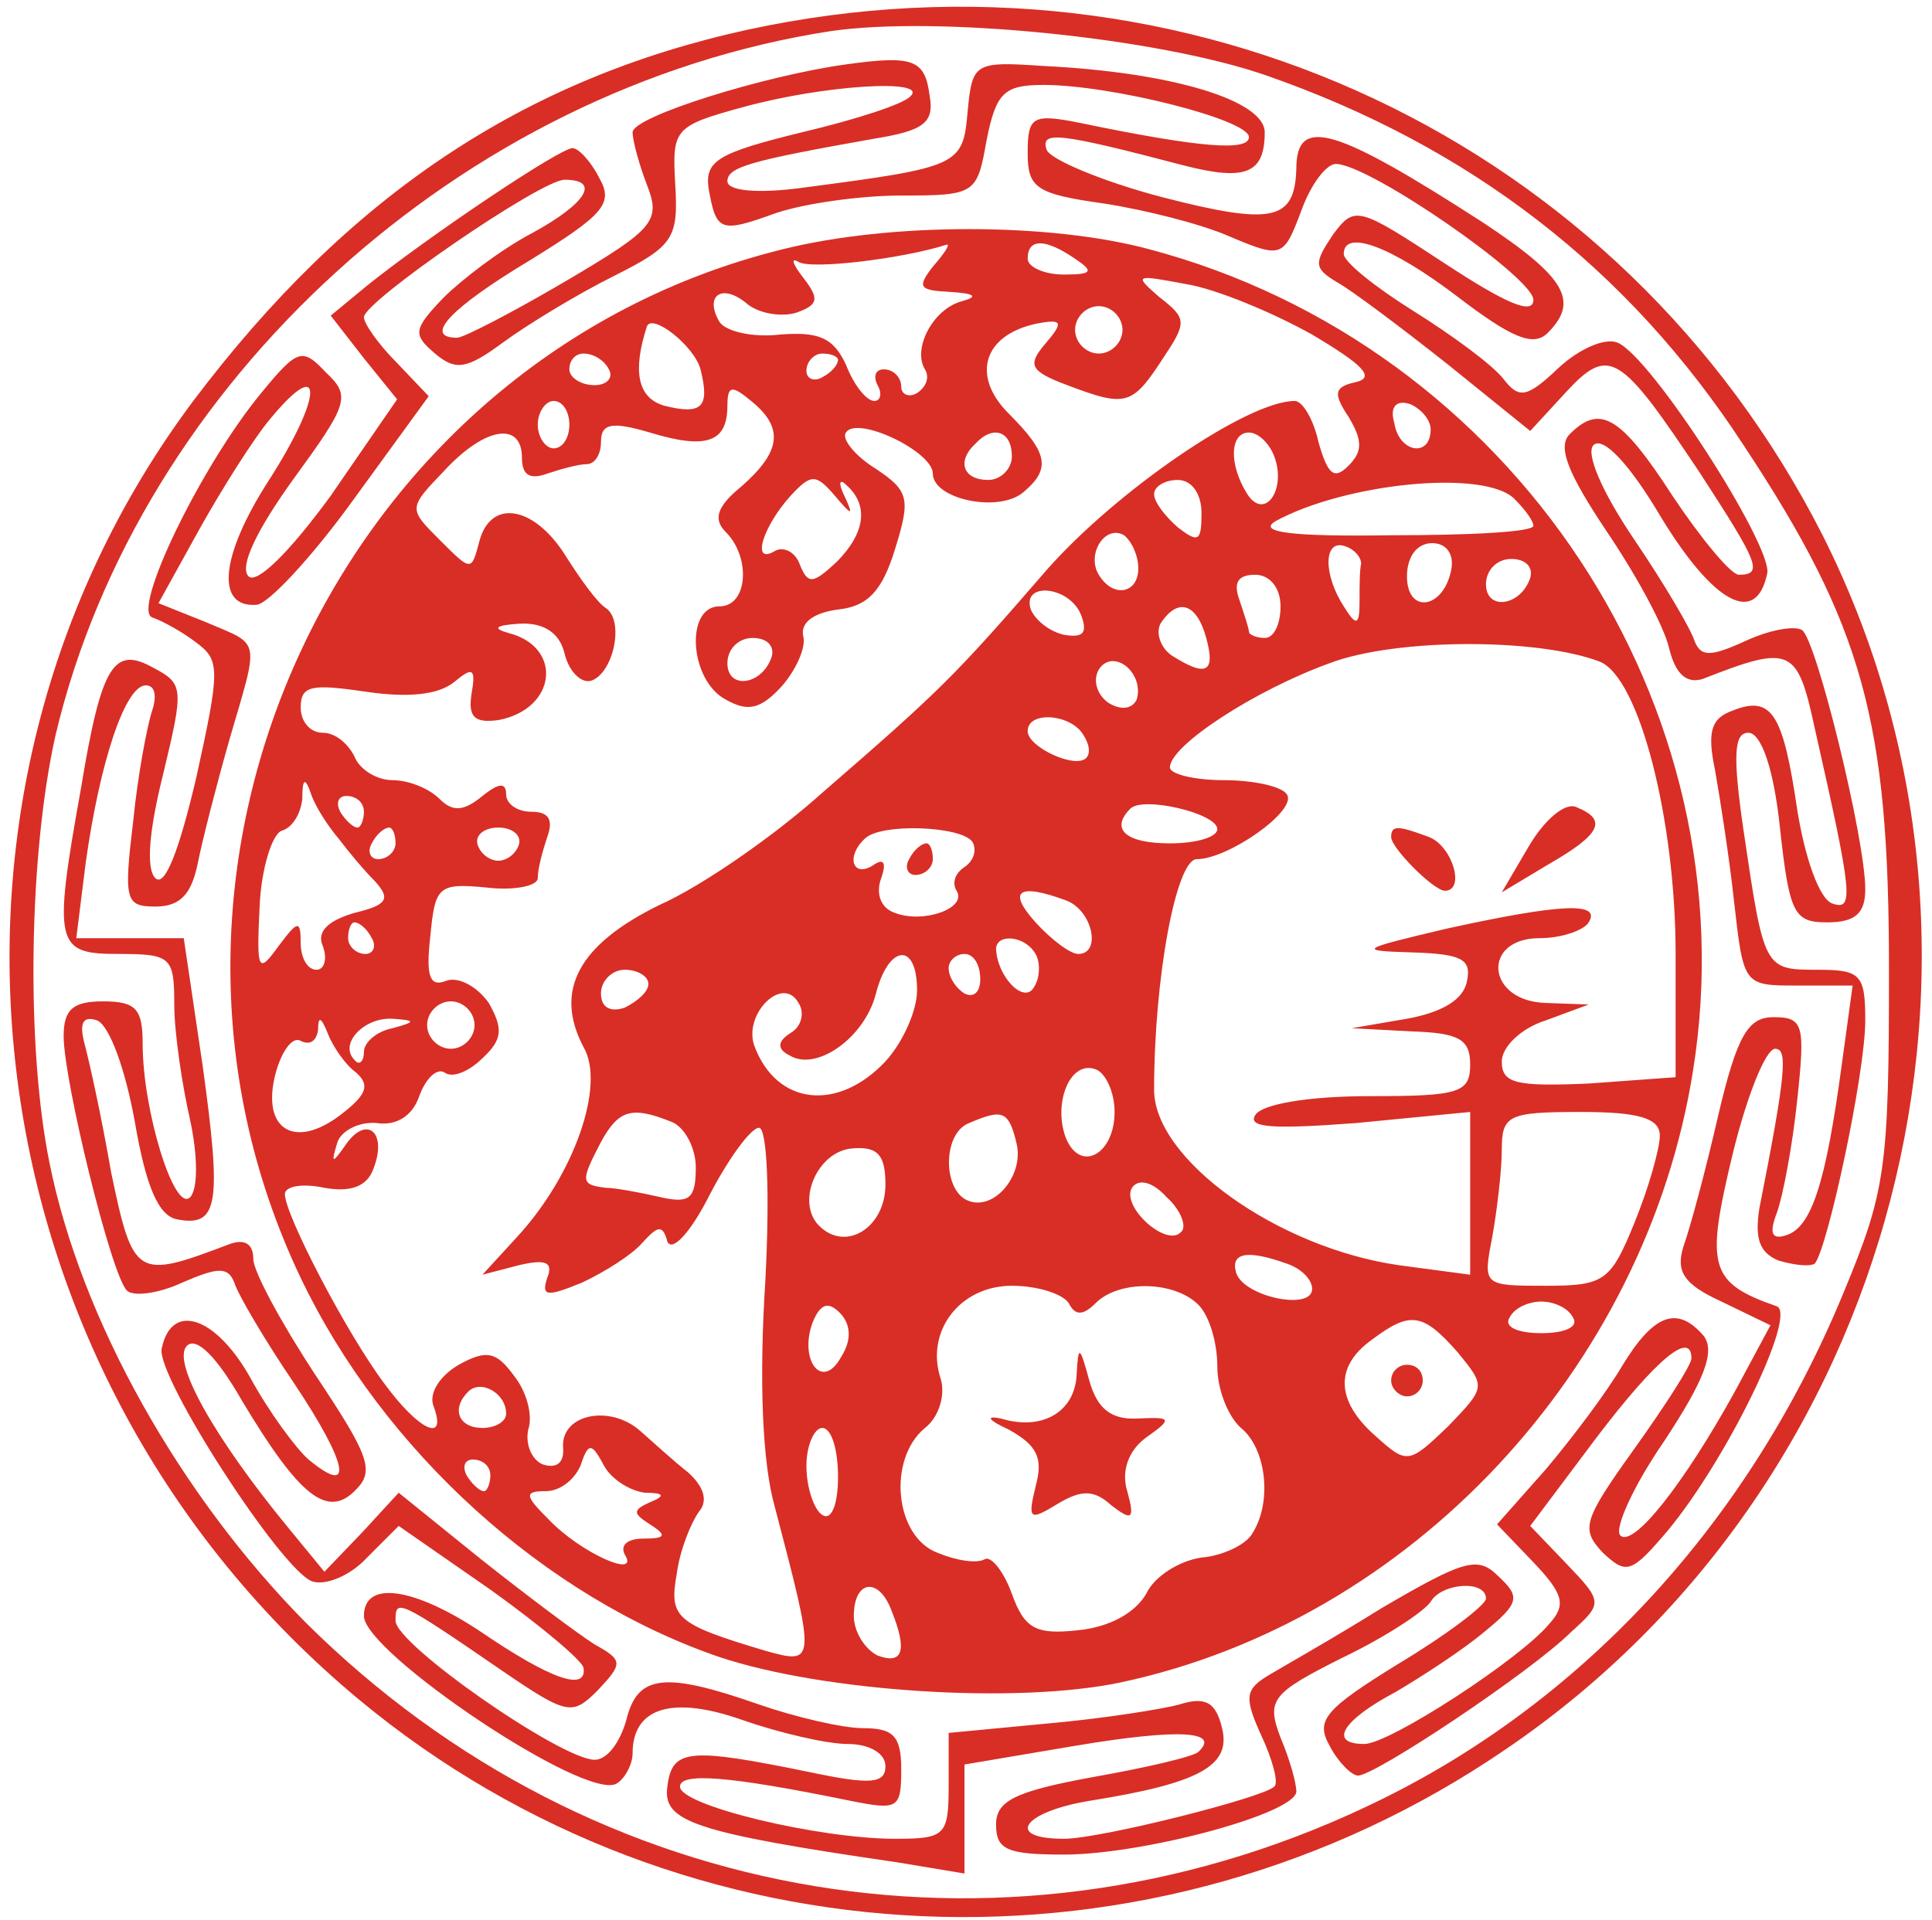 <svg width="163" height="162" viewBox="0 0 163 162" fill="none" xmlns="http://www.w3.org/2000/svg">
<path d="M63.103 2.501C44.169 6.635 29.369 16.501 16.303 33.835C-8.897 67.568 -2.764 115.968 30.303 143.435C57.77 166.235 97.37 167.968 127.103 147.568C160.036 125.168 171.636 80.635 153.77 45.168C136.836 11.835 100.036 -5.499 63.103 2.501ZM106.836 6.368C124.036 12.368 137.37 22.635 147.103 37.568C157.236 52.901 159.37 60.901 159.37 81.835C159.37 98.635 159.103 100.501 155.503 109.168C147.636 128.235 133.903 143.301 116.57 151.835C85.769 167.035 50.169 161.168 25.77 136.901C15.236 126.235 6.836 111.435 4.17 98.101C2.17 88.235 2.436 71.968 4.703 61.968C11.77 32.235 38.969 7.435 70.036 2.635C78.969 1.301 97.636 3.168 106.836 6.368Z" fill="#D82E26"/>
<path d="M71.37 5.435C64.57 6.368 53.37 9.835 53.37 11.168C53.37 11.835 53.903 13.835 54.57 15.568C55.77 18.635 55.236 19.301 47.77 23.701C43.236 26.368 39.103 28.501 38.57 28.501C35.636 28.501 38.036 25.968 44.703 21.968C50.97 18.101 51.77 17.168 50.57 15.035C49.903 13.701 48.836 12.501 48.303 12.501C47.236 12.501 36.303 19.835 30.97 24.101L27.903 26.635L30.703 30.235L33.503 33.701L27.903 41.835C24.303 46.768 21.636 49.301 20.97 48.635C20.17 47.835 21.636 44.768 24.703 40.501C29.37 34.101 29.636 33.435 27.503 31.435C25.503 29.301 25.103 29.435 22.036 33.168C16.97 39.301 11.103 51.435 12.836 52.101C13.636 52.368 15.37 53.301 16.57 54.235C18.57 55.701 18.57 56.501 16.57 65.568C15.103 71.835 13.903 74.901 13.103 74.101C12.303 73.301 12.57 70.101 13.77 65.301C15.503 58.101 15.503 57.701 12.97 56.368C9.636 54.501 8.57 55.968 6.836 66.501C4.436 79.835 4.703 80.501 10.036 80.501C14.436 80.501 14.703 80.768 14.703 84.768C14.703 87.168 15.37 91.568 16.036 94.501C16.703 97.568 16.703 100.368 16.036 101.035C14.703 102.368 12.036 93.701 12.036 88.101C12.036 85.168 11.503 84.501 8.703 84.501C6.17 84.501 5.37 85.168 5.37 87.435C5.37 91.168 9.37 107.568 10.703 108.901C11.236 109.435 13.37 109.168 15.37 108.235C18.436 106.901 19.236 106.901 19.77 108.235C20.036 109.168 22.303 113.035 24.836 116.768C29.37 123.568 29.903 126.368 26.036 123.168C24.97 122.235 22.703 119.168 21.103 116.235C18.17 111.035 14.436 109.835 13.636 113.835C13.236 116.235 23.636 132.368 26.303 133.435C27.37 133.835 29.503 133.035 30.97 131.435L33.636 128.768L41.503 134.235C45.77 137.301 49.236 140.235 49.236 140.768C49.503 142.768 46.436 141.701 40.57 137.701C34.97 133.968 30.703 133.301 30.703 136.368C30.703 139.435 49.503 152.101 52.036 150.501C52.703 150.101 53.37 148.901 53.37 147.968C53.37 144.101 56.703 143.035 62.703 145.168C65.77 146.235 69.77 147.168 71.503 147.168C73.37 147.168 74.703 147.968 74.703 149.035C74.703 150.501 73.503 150.635 68.436 149.568C58.036 147.435 56.703 147.568 56.303 150.768C55.903 153.701 58.436 154.635 75.77 157.168L81.37 158.101V153.435V148.901L90.836 147.301C99.636 145.835 102.97 146.101 101.103 147.835C100.703 148.235 96.703 149.168 92.17 149.968C85.636 151.168 84.036 151.968 84.036 153.968C84.036 156.101 84.97 156.501 89.77 156.501C96.436 156.501 109.37 153.035 109.37 151.168C109.37 150.501 108.836 148.501 108.036 146.635C106.836 143.435 107.236 142.901 113.37 139.835C116.97 138.101 120.17 135.968 120.703 135.168C121.636 133.568 125.37 133.301 125.37 134.901C125.37 135.435 122.036 137.968 118.036 140.368C111.77 144.235 110.97 145.168 112.17 147.301C112.836 148.635 114.036 149.835 114.57 149.835C116.036 149.835 129.236 141.035 132.57 137.701C135.236 135.301 135.236 135.168 132.17 131.968L129.103 128.768L134.703 121.301C139.77 114.635 142.703 112.235 142.703 114.635C142.703 115.168 140.57 118.501 137.903 122.235C133.503 128.368 133.37 129.035 135.236 131.035C137.236 132.901 137.636 132.768 140.703 129.168C145.77 123.035 151.636 110.901 149.903 110.235C144.17 108.235 143.903 106.901 146.17 97.435C147.37 92.501 148.97 88.501 149.77 88.501C150.836 88.501 150.703 90.501 148.436 101.968C148.036 104.501 148.436 105.701 150.036 106.368C151.37 106.768 152.703 106.901 153.103 106.635C154.17 105.435 157.37 90.635 157.37 86.101C157.37 82.235 156.97 81.835 153.37 81.835C148.836 81.835 148.836 81.835 147.103 70.101C146.17 63.701 146.303 61.835 147.503 61.835C148.57 61.835 149.636 64.768 150.17 69.835C150.97 77.168 151.37 77.835 154.17 77.835C156.57 77.835 157.37 77.035 157.37 75.035C157.37 70.768 153.236 53.968 152.036 53.168C151.37 52.768 149.236 53.168 147.236 54.101C144.303 55.435 143.503 55.435 142.97 54.101C142.703 53.168 140.436 49.301 137.903 45.568C135.103 41.435 133.77 38.235 134.436 37.568C135.236 36.768 137.503 39.168 140.17 43.701C144.57 50.901 148.17 52.901 149.103 48.368C149.503 45.968 139.236 29.968 136.436 28.901C135.37 28.501 133.236 29.435 131.503 31.035C128.836 33.568 128.17 33.701 126.836 31.968C125.903 30.768 122.436 28.235 119.236 26.235C116.036 24.235 113.37 22.101 113.37 21.435C113.37 19.301 117.37 20.768 122.97 25.035C127.503 28.501 129.37 29.301 130.57 28.101C133.236 25.435 132.17 23.435 125.103 18.768C112.703 10.768 109.37 9.701 109.37 14.235C109.236 18.635 107.37 19.035 98.036 16.635C92.97 15.301 88.57 13.435 88.303 12.635C87.77 11.035 89.236 11.168 99.903 13.968C105.103 15.301 106.703 14.635 106.703 11.168C106.703 8.501 98.97 6.101 88.036 5.568C82.17 5.168 82.036 5.301 81.636 9.435C81.236 13.968 80.97 14.101 67.77 15.835C63.903 16.368 61.37 16.101 61.37 15.301C61.37 14.101 63.236 13.568 73.77 11.701C77.903 11.035 78.836 10.368 78.436 8.101C78.036 5.035 77.103 4.635 71.37 5.435ZM76.836 8.101C76.303 8.768 72.17 10.101 67.636 11.168C60.57 12.901 59.503 13.568 59.77 15.835C60.436 19.568 60.703 19.701 65.503 17.968C67.903 17.168 72.57 16.501 76.036 16.501C82.303 16.501 82.436 16.368 83.236 11.835C84.036 7.835 84.703 7.168 88.036 7.168C93.77 7.168 105.37 10.101 105.37 11.568C105.37 12.768 101.37 12.501 91.103 10.368C87.103 9.568 86.703 9.835 86.703 12.901C86.703 15.835 87.37 16.368 93.103 17.168C96.57 17.701 101.37 18.901 103.77 19.968C108.17 21.835 108.303 21.701 109.77 17.835C110.57 15.568 111.903 13.835 112.703 13.835C115.503 13.835 129.37 23.435 129.37 25.301C129.37 26.635 126.97 25.568 121.903 22.235C114.57 17.435 114.303 17.301 112.436 19.835C110.836 22.235 110.836 22.635 112.836 23.835C114.036 24.501 118.303 27.701 122.17 30.768L129.103 36.368L132.17 33.035C135.77 29.168 136.703 29.835 143.37 39.835C148.303 47.435 148.836 48.501 146.703 48.501C146.036 48.501 143.503 45.435 141.103 41.835C136.703 35.035 134.97 34.101 132.436 36.635C131.37 37.701 132.303 39.968 135.503 44.768C138.036 48.501 140.436 52.901 140.836 54.768C141.37 56.901 142.303 57.701 143.636 57.301C151.103 54.368 151.636 54.635 153.103 61.435C156.303 75.568 156.436 76.901 154.57 76.235C153.503 75.835 152.303 72.501 151.636 68.368C150.436 60.235 149.503 58.635 146.17 59.968C144.303 60.635 144.036 61.835 144.703 65.035C145.103 67.301 145.903 72.368 146.303 76.101C147.103 83.168 147.103 83.168 151.636 83.168H156.303L155.37 89.968C154.036 99.835 152.836 103.568 150.703 104.235C149.503 104.635 149.236 104.101 149.903 102.368C150.436 100.901 151.236 96.635 151.636 92.768C152.303 86.501 152.17 85.835 149.636 85.835C147.503 85.835 146.57 87.301 144.97 94.101C143.903 98.768 142.57 103.701 142.036 105.168C141.37 107.301 142.036 108.368 145.236 109.835L149.37 111.835L146.436 117.301C142.036 125.301 137.77 130.635 136.703 129.568C136.17 129.035 137.77 125.435 140.436 121.568C143.77 116.501 144.703 114.101 143.77 112.768C141.503 110.101 139.503 110.901 136.836 115.301C135.503 117.568 132.57 121.435 130.436 123.968L126.303 128.635L129.37 131.835C131.903 134.501 132.17 135.435 130.703 137.035C128.303 139.968 117.236 147.168 115.103 147.168C112.036 147.168 113.236 145.168 117.77 142.768C120.036 141.435 123.503 139.168 125.236 137.701C128.17 135.301 128.303 134.768 126.436 133.035C124.703 131.301 123.636 131.568 116.57 135.701C112.303 138.368 107.77 140.901 106.703 141.568C105.103 142.635 104.97 143.301 106.436 146.501C107.37 148.501 107.903 150.501 107.503 150.768C106.57 151.701 92.836 155.168 89.77 155.168C84.703 155.168 86.303 152.901 91.903 151.968C101.103 150.501 103.903 149.035 103.103 145.835C102.57 143.568 101.636 143.168 99.503 143.835C98.036 144.235 92.97 145.035 88.436 145.435L80.036 146.235V150.635C80.036 154.901 79.77 155.168 75.503 155.168C69.103 155.168 57.37 152.368 57.37 150.768C57.37 149.568 61.37 149.835 71.77 151.968C75.77 152.768 76.036 152.635 76.036 149.301C76.036 146.501 75.37 145.835 72.836 145.835C71.103 145.835 67.103 144.901 64.036 143.835C56.036 141.035 53.77 141.301 52.836 145.168C52.303 147.035 51.236 148.501 50.17 148.501C47.37 148.501 33.37 138.768 33.37 136.768C33.37 134.901 33.503 134.901 42.436 141.035C47.903 144.768 48.303 144.768 50.436 142.635C52.57 140.368 52.57 140.101 50.17 138.768C48.703 137.835 44.436 134.635 40.57 131.568L33.636 125.968L30.57 129.301L27.37 132.635L24.303 128.901C18.17 121.435 14.436 114.901 15.77 113.568C16.57 112.768 18.303 114.501 20.436 118.235C25.236 126.235 27.636 128.235 30.036 125.701C31.636 124.101 31.103 122.768 26.57 115.968C23.77 111.701 21.37 107.301 21.37 106.235C21.37 104.901 20.57 104.501 19.236 105.035C11.503 107.968 11.236 107.835 9.37 98.901C8.57 94.235 7.503 89.435 7.103 87.968C6.703 86.368 6.97 85.701 8.17 86.101C9.236 86.501 10.57 90.235 11.37 94.635C12.303 100.101 13.37 102.635 14.97 102.901C18.436 103.568 18.703 101.568 17.103 89.968L15.503 79.168H10.97H6.436L7.236 72.768C8.436 64.235 10.57 57.835 12.303 57.835C13.103 57.835 13.236 58.768 12.836 59.968C12.436 61.168 11.636 65.301 11.236 69.301C10.436 75.968 10.57 76.501 13.103 76.501C15.236 76.501 16.17 75.435 16.703 72.768C17.103 70.768 18.303 66.101 19.37 62.368C21.903 53.701 22.036 54.501 17.37 52.501L13.37 50.901L16.836 44.635C18.703 41.301 21.37 37.035 22.836 35.301C27.37 29.835 27.236 33.435 22.703 40.501C18.57 46.901 18.17 51.301 21.636 51.035C22.57 51.035 26.303 47.035 29.77 42.235L36.17 33.435L33.503 30.635C31.903 29.035 30.703 27.301 30.703 26.768C30.703 25.435 45.636 15.168 47.636 15.168C50.703 15.168 49.503 17.168 44.836 19.701C42.303 21.035 38.97 23.568 37.37 25.168C34.836 27.835 34.836 28.235 36.703 29.835C38.436 31.301 39.37 31.168 42.436 28.901C44.436 27.435 48.57 24.901 51.77 23.301C56.836 20.768 57.236 20.101 56.97 15.568C56.703 10.901 56.836 10.635 62.703 9.035C69.503 7.168 78.303 6.635 76.836 8.101Z" fill="#D82E26"/>
<path d="M66.036 21.035C28.703 30.235 8.703 72.901 25.369 107.835C32.303 122.368 45.903 134.768 60.703 139.835C69.503 142.768 85.769 143.835 94.57 141.968C118.97 136.768 138.836 115.568 142.836 90.368C147.77 59.568 127.636 29.168 96.969 21.035C88.57 18.768 75.103 18.768 66.036 21.035ZM78.703 22.501C77.37 24.235 77.503 24.501 80.169 24.635C82.303 24.768 82.57 25.035 81.103 25.435C78.703 26.101 76.969 29.435 78.036 31.168C78.436 31.835 78.169 32.635 77.37 33.168C76.703 33.568 76.036 33.301 76.036 32.635C76.036 31.835 75.37 31.168 74.57 31.168C73.903 31.168 73.636 31.701 74.036 32.501C74.436 33.168 74.303 33.835 73.769 33.835C73.103 33.835 72.036 32.501 71.37 30.768C70.303 28.501 69.103 27.968 65.769 28.235C63.503 28.501 61.236 27.968 60.703 27.168C59.37 24.901 60.969 23.835 63.103 25.701C64.169 26.501 66.036 26.768 67.236 26.368C69.103 25.701 69.103 25.168 67.769 23.435C66.836 22.235 66.703 21.701 67.37 22.101C68.436 22.768 76.169 21.835 79.903 20.635C80.169 20.635 79.636 21.435 78.703 22.501ZM90.703 21.835C92.303 22.901 92.169 23.168 89.769 23.168C88.036 23.168 86.703 22.501 86.703 21.835C86.703 20.101 88.169 20.101 90.703 21.835ZM110.703 28.235C114.97 30.768 116.036 31.835 114.436 32.235C112.57 32.635 112.436 33.168 113.77 35.168C114.97 37.168 114.97 38.101 113.77 39.301C112.57 40.501 112.036 40.101 111.236 37.301C110.836 35.435 109.903 33.835 109.236 33.835C105.236 33.835 94.169 41.435 88.303 48.101C80.57 57.035 79.37 58.235 69.37 66.901C65.37 70.501 59.236 74.768 55.636 76.368C48.836 79.701 46.703 83.568 49.236 88.368C51.103 91.568 48.436 99.168 43.636 104.368L40.703 107.568L43.77 106.768C46.036 106.235 46.703 106.501 46.169 107.835C45.636 109.435 46.169 109.435 49.103 108.235C51.103 107.301 53.37 105.835 54.169 104.901C55.503 103.435 55.903 103.301 56.303 104.768C56.703 105.701 58.303 103.968 59.903 100.768C61.503 97.701 63.37 95.168 64.036 95.168C64.703 95.168 64.969 100.501 64.57 108.101C64.036 116.368 64.303 123.435 65.37 127.168C68.836 140.368 68.836 140.501 64.57 139.301C56.969 137.035 56.436 136.501 57.103 132.768C57.37 130.768 58.303 128.501 58.969 127.568C59.77 126.635 59.37 125.435 58.036 124.235C56.836 123.301 55.103 121.701 54.036 120.768C51.503 118.501 47.37 119.301 47.503 122.101C47.636 123.435 46.969 123.968 45.77 123.568C44.836 123.168 44.303 121.835 44.569 120.635C44.969 119.435 44.436 117.435 43.37 116.101C41.903 114.101 41.103 113.835 38.703 115.168C37.103 116.101 36.169 117.568 36.569 118.635C37.77 121.835 35.37 120.768 32.436 116.768C29.236 112.501 24.036 102.501 24.036 100.768C24.036 100.101 25.503 99.835 27.369 100.235C29.636 100.635 30.97 100.101 31.503 98.635C32.703 95.568 30.97 94.101 29.236 96.501C28.036 98.235 27.903 98.235 28.436 96.501C28.703 95.435 30.303 94.635 31.77 94.768C33.503 95.035 34.836 94.101 35.37 92.501C35.903 91.035 36.836 90.101 37.503 90.501C38.169 91.035 39.636 90.368 40.703 89.301C42.436 87.701 42.436 86.768 41.236 84.635C40.303 83.301 38.703 82.368 37.636 82.768C36.303 83.301 35.903 82.501 36.303 79.035C36.703 74.768 36.969 74.501 41.103 74.901C43.37 75.168 45.37 74.768 45.37 74.101C45.37 73.301 45.77 71.835 46.169 70.635C46.703 69.168 46.303 68.501 44.836 68.501C43.636 68.501 42.703 67.835 42.703 67.035C42.703 65.968 42.036 66.101 40.703 67.168C39.103 68.501 38.169 68.501 37.103 67.435C36.169 66.501 34.436 65.835 33.103 65.835C31.77 65.835 30.303 64.901 29.903 63.835C29.369 62.768 28.303 61.835 27.236 61.835C26.169 61.835 25.369 60.901 25.369 59.701C25.369 57.835 26.303 57.701 30.836 58.368C34.436 58.901 36.969 58.635 38.303 57.568C39.903 56.235 40.169 56.368 39.77 58.635C39.503 60.501 40.036 61.035 42.036 60.768C46.969 59.835 47.503 54.635 42.969 53.435C41.503 53.035 41.77 52.768 43.77 52.635C45.903 52.501 47.236 53.435 47.636 55.168C48.036 56.768 49.103 57.701 49.903 57.435C51.77 56.768 52.703 52.368 51.103 51.301C50.436 50.901 48.969 48.901 47.636 46.768C44.969 42.635 41.37 42.101 40.436 45.701C39.77 48.235 39.77 48.235 37.103 45.568C34.436 42.901 34.436 42.901 37.503 39.701C40.969 35.968 44.036 35.568 44.036 38.635C44.036 40.101 44.703 40.501 46.169 39.968C47.37 39.568 48.836 39.168 49.503 39.168C50.169 39.168 50.703 38.368 50.703 37.301C50.703 35.701 51.636 35.568 54.836 36.501C59.636 37.968 61.37 37.301 61.37 34.235C61.37 32.501 61.77 32.501 63.37 33.835C66.169 36.101 65.903 38.101 62.569 41.035C60.436 42.768 60.169 43.835 61.236 44.901C63.37 47.035 63.103 51.168 60.703 51.168C57.77 51.168 58.169 57.435 61.236 59.035C63.103 60.101 64.169 59.835 65.903 57.968C67.103 56.635 68.036 54.635 67.769 53.701C67.503 52.501 68.703 51.701 70.703 51.435C73.236 51.168 74.436 49.835 75.503 46.368C76.836 42.101 76.703 41.435 73.903 39.568C72.169 38.501 70.969 37.035 71.37 36.501C72.303 35.035 78.703 38.101 78.703 39.968C78.703 42.101 84.169 43.301 86.303 41.568C88.703 39.568 88.436 38.235 85.103 34.901C81.903 31.701 82.969 28.235 87.503 27.301C89.636 26.901 89.769 27.168 88.169 29.035C86.703 30.768 86.836 31.301 90.036 32.501C94.969 34.368 95.503 34.235 98.036 30.368C100.17 27.168 100.17 26.901 97.769 25.035C95.636 23.168 95.769 23.168 100.036 23.968C102.57 24.368 107.37 26.368 110.703 28.235ZM94.703 27.835C94.703 28.901 93.769 29.835 92.703 29.835C91.636 29.835 90.703 28.901 90.703 27.835C90.703 26.768 91.636 25.835 92.703 25.835C93.769 25.835 94.703 26.768 94.703 27.835ZM59.103 31.168C59.903 34.368 59.236 35.035 56.036 34.235C53.77 33.568 53.37 31.301 54.569 27.568C54.969 26.368 58.569 29.168 59.103 31.168ZM51.37 31.168C51.77 31.835 51.236 32.501 50.169 32.501C48.969 32.501 48.036 31.835 48.036 31.168C48.036 30.368 48.569 29.835 49.236 29.835C50.036 29.835 50.969 30.368 51.37 31.168ZM70.703 30.368C70.703 30.768 70.169 31.435 69.37 31.835C68.703 32.235 68.036 31.968 68.036 31.301C68.036 30.501 68.703 29.835 69.37 29.835C70.169 29.835 70.703 30.101 70.703 30.368ZM48.036 35.835C48.036 36.901 47.503 37.835 46.703 37.835C46.036 37.835 45.37 36.901 45.37 35.835C45.37 34.768 46.036 33.835 46.703 33.835C47.503 33.835 48.036 34.768 48.036 35.835ZM120.703 36.235C120.703 38.635 118.036 38.235 117.636 35.701C117.236 34.368 117.77 33.701 118.97 34.101C119.903 34.501 120.703 35.435 120.703 36.235ZM85.37 38.501C85.37 39.568 84.436 40.501 83.37 40.501C81.236 40.501 80.703 38.901 82.303 37.435C83.769 35.835 85.37 36.368 85.37 38.501ZM107.503 38.501C108.57 41.301 106.703 43.968 105.236 41.701C103.636 39.168 103.77 36.501 105.37 36.501C106.17 36.501 107.103 37.435 107.503 38.501ZM71.236 41.835C70.703 40.768 70.836 40.368 71.37 40.901C73.37 42.635 72.969 45.035 70.57 47.435C68.57 49.301 68.169 49.301 67.503 47.701C67.103 46.501 66.036 46.101 65.37 46.501C63.37 47.701 64.303 44.501 66.703 41.835C68.436 39.968 68.836 39.968 70.436 41.835C71.903 43.568 72.036 43.568 71.236 41.835ZM101.37 43.301C101.37 45.701 101.103 45.835 99.37 44.501C98.303 43.568 97.37 42.368 97.37 41.701C97.37 41.035 98.303 40.501 99.37 40.501C100.57 40.501 101.37 41.701 101.37 43.301ZM127.77 42.101C128.703 43.035 129.37 43.968 129.37 44.368C129.37 44.901 123.903 45.168 117.37 45.168C108.836 45.301 106.036 44.901 107.636 43.968C113.503 40.768 125.236 39.568 127.77 42.101ZM96.036 47.968C96.036 50.101 93.903 50.501 92.703 48.501C91.636 46.768 93.236 44.235 94.836 45.168C95.503 45.701 96.036 46.901 96.036 47.968ZM114.836 47.568C114.703 48.101 114.703 49.568 114.703 50.768C114.703 52.768 114.436 52.901 113.37 51.168C111.636 48.501 111.636 45.435 113.503 46.101C114.303 46.368 114.836 47.035 114.836 47.568ZM122.436 48.101C121.77 51.435 118.703 51.835 118.703 48.635C118.703 47.035 119.503 45.835 120.836 45.835C122.036 45.835 122.703 46.768 122.436 48.101ZM129.103 48.768C128.303 51.168 125.37 51.568 125.37 49.301C125.37 48.101 126.303 47.168 127.503 47.168C128.703 47.168 129.37 47.835 129.103 48.768ZM108.036 51.168C108.036 52.635 107.503 53.835 106.703 53.835C106.036 53.835 105.37 53.568 105.37 53.301C105.37 53.035 104.97 51.835 104.57 50.635C104.036 49.168 104.436 48.501 105.903 48.501C107.103 48.501 108.036 49.568 108.036 51.168ZM91.236 51.968C91.769 53.435 91.37 53.835 89.769 53.568C88.57 53.301 87.37 52.368 86.969 51.435C86.169 49.035 90.303 49.435 91.236 51.968ZM101.77 53.835C102.57 56.768 101.77 57.168 98.836 55.301C97.903 54.635 97.503 53.435 97.903 52.635C99.37 50.368 100.97 50.901 101.77 53.835ZM65.103 55.435C64.303 57.835 61.37 58.235 61.37 55.968C61.37 54.768 62.303 53.835 63.503 53.835C64.703 53.835 65.37 54.501 65.103 55.435ZM134.97 55.835C138.303 57.168 141.37 69.168 141.37 80.501V90.901L134.036 91.435C127.903 91.701 126.703 91.435 126.703 89.568C126.703 88.368 128.303 86.768 130.436 86.101L134.036 84.768L130.436 84.635C125.37 84.501 124.97 79.168 129.903 79.168C131.77 79.168 133.636 78.501 134.036 77.835C135.103 76.101 131.77 76.235 122.036 78.368C114.703 80.101 114.436 80.235 119.103 80.368C123.236 80.501 124.17 80.901 123.77 82.768C123.503 84.368 121.636 85.435 118.703 85.968L114.036 86.768L119.103 87.035C123.103 87.168 124.036 87.701 124.036 89.835C124.036 92.235 123.103 92.501 115.503 92.501C110.436 92.501 106.436 93.168 105.903 94.101C105.236 95.168 107.37 95.301 114.436 94.768L124.036 93.835V100.635V107.568L118.036 106.768C107.77 105.301 97.37 97.835 97.37 91.968C97.37 82.501 99.236 72.501 100.97 72.501C103.636 72.501 109.503 68.368 108.57 67.035C108.17 66.368 105.77 65.835 103.236 65.835C100.703 65.835 98.703 65.301 98.703 64.768C98.703 62.901 105.903 58.235 112.17 55.968C117.77 53.835 129.77 53.835 134.97 55.835ZM95.903 59.035C95.503 59.835 94.57 59.968 93.503 59.301C92.57 58.635 92.169 57.435 92.703 56.501C93.903 54.635 96.57 56.768 95.903 59.035ZM91.37 61.968C91.903 62.768 92.036 63.568 91.636 63.968C90.703 64.901 86.703 63.035 86.703 61.701C86.703 59.968 90.303 60.235 91.37 61.968ZM28.57 70.768C29.369 71.835 30.703 73.435 31.636 74.368C32.969 75.835 32.703 76.368 29.903 77.035C27.636 77.701 26.703 78.635 27.236 79.835C27.636 80.901 27.369 81.835 26.703 81.835C25.903 81.835 25.369 80.768 25.369 79.568C25.369 77.568 25.103 77.701 23.503 79.835C21.77 82.235 21.636 81.968 21.903 76.501C22.036 73.301 22.97 70.368 23.77 70.101C24.703 69.835 25.369 68.635 25.503 67.435C25.503 65.568 25.77 65.568 26.303 67.168C26.703 68.235 27.77 69.835 28.57 70.768ZM30.703 68.501C30.703 69.168 30.436 69.835 30.169 69.835C29.77 69.835 29.103 69.168 28.703 68.501C28.303 67.701 28.57 67.168 29.236 67.168C30.036 67.168 30.703 67.701 30.703 68.501ZM102.703 69.968C102.703 70.635 100.97 71.168 98.703 71.168C94.969 71.168 93.636 69.968 95.37 68.235C96.436 67.168 102.703 68.635 102.703 69.968ZM33.37 71.168C33.37 71.835 32.703 72.501 31.903 72.501C31.236 72.501 30.97 71.835 31.369 71.168C31.77 70.368 32.436 69.835 32.836 69.835C33.103 69.835 33.37 70.368 33.37 71.168ZM43.77 71.301C43.503 72.101 42.703 72.635 42.036 72.635C41.37 72.635 40.569 72.101 40.303 71.301C40.036 70.501 40.836 69.835 42.036 69.835C43.236 69.835 44.036 70.501 43.77 71.301ZM82.036 71.035C82.436 71.701 82.169 72.635 81.37 73.168C80.57 73.701 80.303 74.501 80.703 75.168C81.636 76.635 77.903 77.968 75.503 77.035C74.303 76.635 73.903 75.435 74.303 74.235C74.836 72.768 74.57 72.368 73.636 73.035C71.903 74.101 71.37 72.235 72.969 70.768C74.303 69.435 81.103 69.701 82.036 71.035ZM89.903 75.968C92.169 76.768 92.969 80.501 90.969 80.501C90.303 80.501 88.703 79.301 87.37 77.835C84.969 75.168 85.903 74.501 89.903 75.968ZM31.369 79.168C31.77 79.835 31.503 80.501 30.836 80.501C30.036 80.501 29.369 79.835 29.369 79.168C29.369 78.368 29.636 77.835 29.903 77.835C30.303 77.835 30.97 78.368 31.369 79.168ZM87.37 80.501C87.769 81.168 87.769 82.501 87.236 83.301C86.436 84.768 84.169 82.501 84.036 80.101C84.036 78.768 86.436 78.901 87.37 80.501ZM77.37 83.568C77.37 85.301 76.169 87.968 74.703 89.568C70.703 93.835 65.503 93.301 63.636 88.235C62.703 85.568 66.036 82.235 67.37 84.635C67.903 85.435 67.636 86.635 66.703 87.168C65.636 87.835 65.503 88.501 66.57 89.035C68.836 90.501 72.969 87.568 73.903 83.835C74.969 79.701 77.37 79.435 77.37 83.568ZM82.703 82.635C82.703 83.701 82.169 84.235 81.37 83.835C80.703 83.435 80.036 82.501 80.036 81.701C80.036 81.035 80.703 80.501 81.37 80.501C82.169 80.501 82.703 81.435 82.703 82.635ZM54.703 83.035C54.703 83.701 53.77 84.501 52.703 85.035C51.503 85.435 50.703 85.035 50.703 83.835C50.703 82.768 51.636 81.835 52.703 81.835C53.77 81.835 54.703 82.368 54.703 83.035ZM40.036 86.501C40.036 87.568 39.103 88.501 38.036 88.501C36.969 88.501 36.036 87.568 36.036 86.501C36.036 85.435 36.969 84.501 38.036 84.501C39.103 84.501 40.036 85.435 40.036 86.501ZM30.036 90.501C31.236 91.568 30.97 92.368 28.703 94.101C24.836 97.035 22.036 95.301 23.236 90.635C23.77 88.635 24.703 87.435 25.369 87.835C26.169 88.235 26.703 87.835 26.836 86.901C26.836 85.701 27.103 85.835 27.636 87.168C28.036 88.235 29.103 89.835 30.036 90.501ZM33.103 86.768C31.77 87.035 30.703 87.968 30.703 88.768C30.703 89.568 30.303 89.968 29.903 89.435C28.57 88.101 30.703 85.835 33.103 85.968C35.103 86.101 35.103 86.235 33.103 86.768ZM94.036 93.835C94.036 97.435 91.103 99.035 89.903 95.968C88.836 93.035 90.303 89.435 92.436 90.235C93.236 90.501 94.036 92.101 94.036 93.835ZM56.569 94.635C57.77 95.035 58.703 96.901 58.703 98.501C58.703 101.168 58.169 101.568 55.77 101.035C54.036 100.635 51.903 100.235 51.103 100.235C48.969 99.968 48.969 99.701 50.703 96.368C52.169 93.701 53.236 93.301 56.569 94.635ZM85.769 96.501C86.436 99.301 83.636 102.501 81.37 101.168C79.503 99.968 79.636 95.568 81.769 94.768C84.57 93.568 85.103 93.701 85.769 96.501ZM140.036 95.835C140.036 96.901 139.103 100.235 137.903 103.168C135.903 108.101 135.37 108.501 130.436 108.501C125.103 108.501 125.103 108.501 125.903 104.368C126.303 102.101 126.703 98.768 126.703 97.035C126.703 94.101 127.236 93.835 133.37 93.835C138.303 93.835 140.036 94.368 140.036 95.835ZM74.703 99.968C74.703 103.568 71.37 105.701 69.103 103.435C67.103 101.435 68.969 97.035 72.036 96.901C74.036 96.768 74.703 97.435 74.703 99.968ZM99.636 103.968C98.436 105.301 94.57 101.835 95.503 100.235C96.036 99.435 97.236 99.701 98.436 101.035C99.636 102.101 100.17 103.568 99.636 103.968ZM108.57 106.635C109.77 107.035 110.703 107.968 110.703 108.768C110.703 110.635 104.97 109.435 104.303 107.435C103.77 105.701 105.236 105.435 108.57 106.635ZM90.169 109.968C90.703 111.035 91.37 111.035 92.436 109.968C94.436 107.968 99.103 108.101 101.103 110.101C102.036 111.035 102.703 113.301 102.703 115.301C102.703 117.301 103.636 119.568 104.703 120.501C106.836 122.235 107.37 126.768 105.636 129.435C105.103 130.368 103.103 131.301 101.37 131.435C99.503 131.701 97.37 133.035 96.703 134.501C95.769 136.101 93.636 137.301 90.969 137.568C87.37 137.968 86.436 137.435 85.37 134.501C84.703 132.635 83.636 131.301 83.103 131.568C82.436 131.968 80.703 131.701 79.103 131.035C75.503 129.701 74.836 123.168 78.036 120.501C79.236 119.568 79.769 117.701 79.37 116.368C78.036 112.368 80.969 108.501 85.37 108.501C87.503 108.501 89.636 109.168 90.169 109.968ZM70.969 114.501C69.37 117.435 67.37 114.768 68.57 111.568C69.236 109.968 69.903 109.835 70.836 110.768C71.769 111.701 71.903 113.035 70.969 114.501ZM132.703 111.168C133.236 111.968 132.036 112.501 130.036 112.501C128.036 112.501 126.836 111.968 127.37 111.168C127.77 110.368 128.97 109.835 130.036 109.835C131.103 109.835 132.303 110.368 132.703 111.168ZM122.97 114.101C125.37 117.035 125.37 117.035 122.17 120.368C118.836 123.568 118.703 123.568 116.036 121.168C112.703 118.235 112.57 115.301 115.77 113.035C118.97 110.635 120.036 110.768 122.97 114.101ZM42.703 119.301C42.703 119.968 41.77 120.501 40.703 120.501C38.703 120.501 38.036 118.901 39.503 117.435C40.569 116.368 42.703 117.568 42.703 119.301ZM70.703 124.635C70.703 126.901 70.169 128.368 69.37 127.835C68.703 127.435 68.036 125.568 68.036 123.701C68.036 121.968 68.703 120.501 69.37 120.501C70.169 120.501 70.703 122.368 70.703 124.635ZM54.436 125.968C56.036 125.968 56.169 126.235 54.836 126.768C53.37 127.435 53.37 127.701 54.836 128.635C56.303 129.568 56.169 129.835 54.303 129.835C52.969 129.835 52.303 130.368 52.703 131.168C54.036 133.301 48.969 131.035 46.303 128.235C44.303 126.235 44.169 125.835 46.036 125.835C47.236 125.835 48.436 124.901 48.969 123.701C49.636 121.701 49.903 121.701 50.969 123.701C51.636 124.901 53.236 125.835 54.436 125.968ZM41.37 124.501C41.37 125.168 41.103 125.835 40.836 125.835C40.436 125.835 39.77 125.168 39.37 124.501C38.969 123.701 39.236 123.168 39.903 123.168C40.703 123.168 41.37 123.701 41.37 124.501ZM75.236 135.968C76.57 139.301 76.169 140.501 74.036 139.701C72.969 139.168 72.036 137.701 72.036 136.368C72.036 133.301 74.169 133.035 75.236 135.968Z" fill="#D82E26"/>
<path d="M128.97 71.435L126.703 75.301L130.703 72.901C135.103 70.368 135.636 69.168 132.97 68.101C132.036 67.701 130.303 69.168 128.97 71.435Z" fill="#D82E26"/>
<path d="M117.37 70.635C117.37 71.568 120.97 75.168 121.903 75.168C123.636 75.168 122.57 71.435 120.57 70.635C118.036 69.701 117.37 69.568 117.37 70.635Z" fill="#D82E26"/>
<path d="M76.703 72.501C76.303 73.168 76.57 73.835 77.236 73.835C78.036 73.835 78.703 73.168 78.703 72.501C78.703 71.701 78.436 71.168 78.169 71.168C77.769 71.168 77.103 71.701 76.703 72.501Z" fill="#D82E26"/>
<path d="M90.836 115.968C90.703 119.168 87.903 120.768 84.436 119.701C83.103 119.435 83.37 119.835 85.103 120.635C87.503 121.968 88.036 123.035 87.37 125.435C86.703 128.235 86.836 128.368 89.236 126.901C91.236 125.701 92.303 125.701 93.77 127.035C95.503 128.368 95.77 128.235 95.103 125.835C94.57 124.101 95.236 122.368 96.703 121.301C98.97 119.701 98.836 119.568 96.036 119.701C93.77 119.835 92.57 118.901 91.903 116.501C91.103 113.568 90.97 113.435 90.836 115.968Z" fill="#D82E26"/>
<path d="M117.37 116.501C117.37 117.168 118.036 117.835 118.703 117.835C119.503 117.835 120.036 117.168 120.036 116.501C120.036 115.701 119.503 115.168 118.703 115.168C118.036 115.168 117.37 115.701 117.37 116.501Z" fill="#D82E26"/>
</svg>
